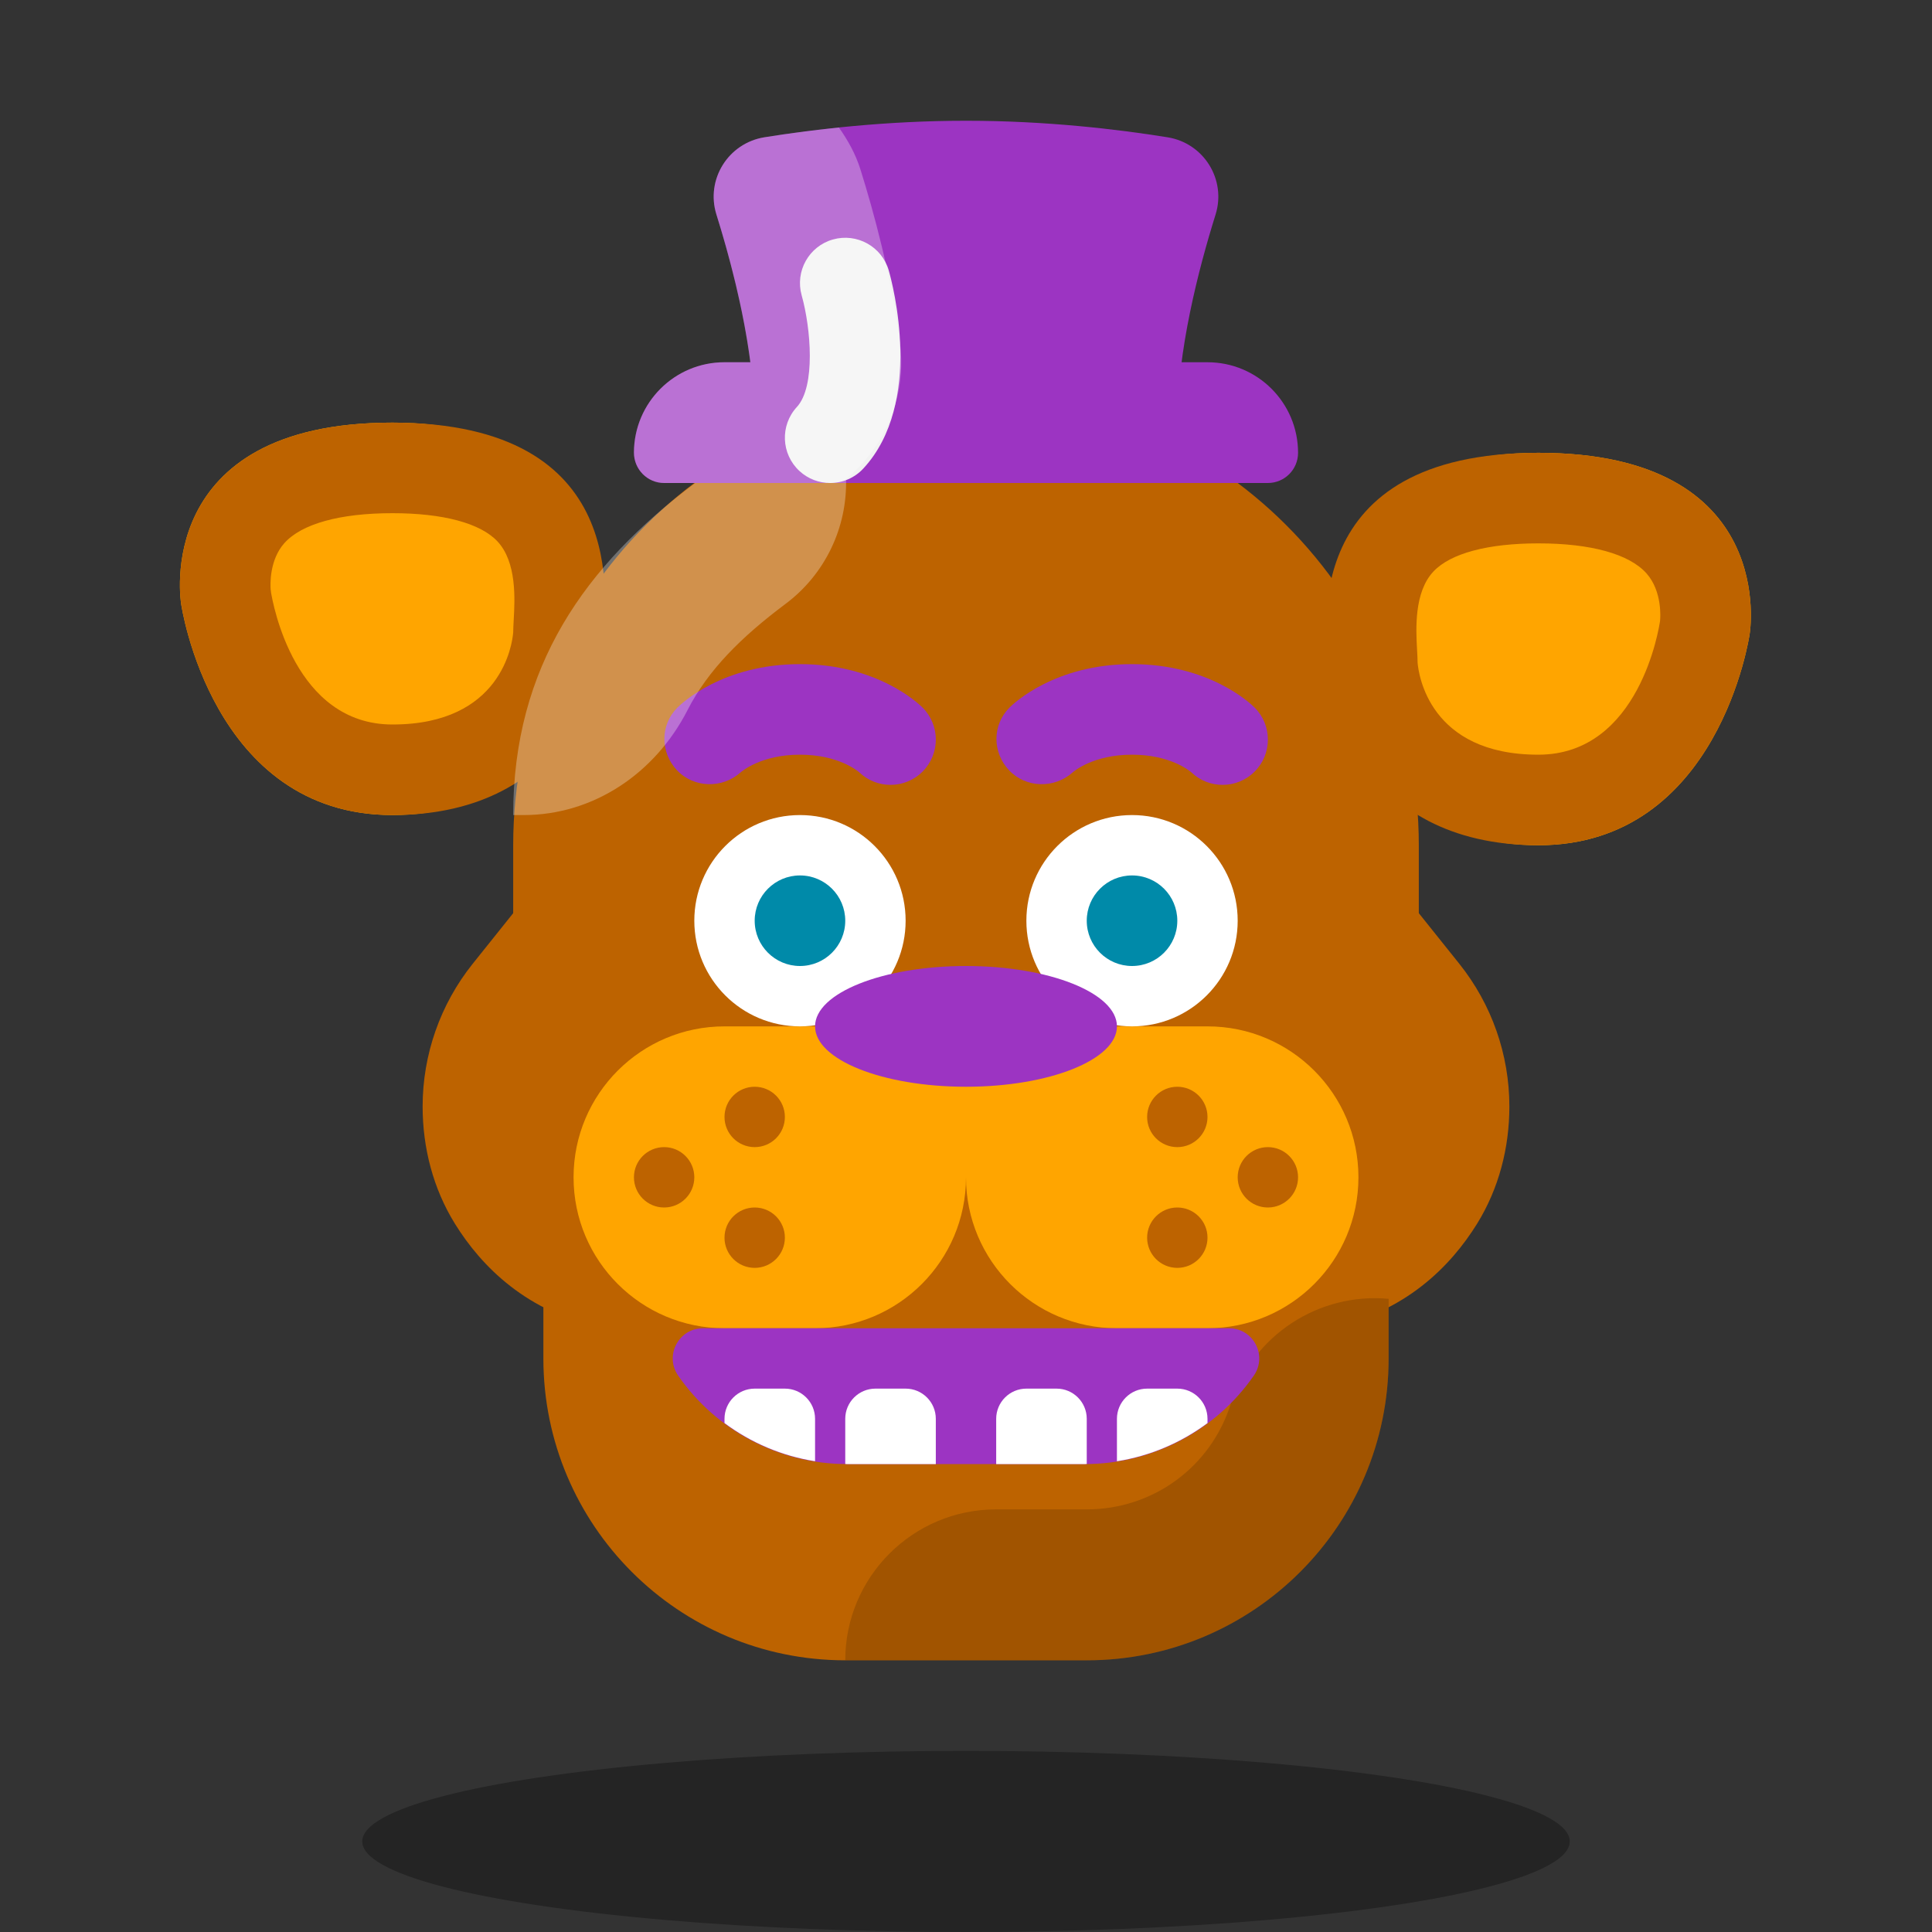 <svg xmlns="http://www.w3.org/2000/svg"  viewBox="0 0 64 64" width="64px" height="64px" baseProfile="basic"><rect x="0" y="0" width="64" height="64" fill="#333333" stroke="none"/><path fill="#bd6300" d="M47,36H17v-8c0-8.284,6.716-15,15-15h0c8.284,0,15,6.716,15,15V36z"/><path fill="#bd6300" d="M36,55h-8c-5.523,0-10-4.477-10-10V31h28v14C46,50.523,41.523,55,36,55z"/><path fill="#bd6300" d="M18,29l-2.342,2.927C14.585,33.269,14,34.936,14,36.654v0c0,1.369,0.35,2.723,1.072,3.887 C15.939,41.938,17.449,43.49,20,44L18,29z"/><path fill="#bd6300" d="M46,29l2.342,2.927C49.415,33.269,50,34.936,50,36.654v0c0,1.369-0.35,2.723-1.072,3.887 C48.061,41.938,46.551,43.49,44,44L46,29z"/><path fill="orange" d="M27,44h-3c-2.761,0-5-2.239-5-5v0c0-2.761,2.239-5,5-5h8v5C32,41.761,29.761,44,27,44z"/><path fill="orange" d="M37,44h3c2.761,0,5-2.239,5-5v0c0-2.761-2.239-5-5-5h-8v5C32,41.761,34.239,44,37,44z"/><circle cx="26.5" cy="30.5" r="3.5" fill="#fff"/><circle cx="37.5" cy="30.5" r="3.5" fill="#fff"/><ellipse cx="32" cy="34" fill="#9c34c2" rx="5" ry="2"/><circle cx="26.5" cy="30.5" r="1.5" fill="#008aa9"/><circle cx="37.5" cy="30.5" r="1.5" fill="#008aa9"/><path fill="orange" d="M19,21c0,0,2-7-6-7s-7,6-7,6s1,7,7,7S19,21,19,21z"/><path fill="#bd6300" d="M13,17c1.673,0,2.907,0.33,3.473,0.928c0.651,0.688,0.582,1.926,0.545,2.591 c-0.01,0.176-0.016,0.324-0.018,0.436C16.968,21.335,16.613,24,13,24c-3.24,0-3.962-3.989-4.03-4.424l0.011,0.031l-0.015-0.069 c-0.013-0.168-0.046-0.983,0.451-1.543C9.987,17.353,11.259,17,13,17 M13,14c-8,0-7,6-7,6s1,7,7,7s7-5,7-6S21,14,13,14L13,14z"/><path fill="orange" d="M44.96,22c0,0-2-7,6-7s7,6,7,6s-1,7-7,7S44.96,22,44.96,22z"/><path fill="#bd6300" d="M50.96,18c1.741,0,3.013,0.353,3.583,0.995c0.528,0.595,0.458,1.478,0.449,1.567l-0.002,0.014 C54.964,20.756,54.32,25,50.96,25c-3.613,0-3.968-2.665-4-3.044c-0.001-0.113-0.008-0.26-0.018-0.436 c-0.037-0.665-0.106-1.903,0.545-2.591C48.053,18.33,49.287,18,50.96,18 M50.96,15c-8,0-7,6-7,7s1,6,7,6s7-7,7-7 S58.96,15,50.96,15L50.96,15z"/><path fill="#9c34c2" d="M42,16H22c-0.552,0-1-0.448-1-1v0c0-1.657,1.343-3,3-3h16c1.657,0,3,1.343,3,3v0 C43,15.552,42.552,16,42,16z"/><path fill="#9c34c2" d="M32,4c-2.659,0-5.035,0.283-6.678,0.548c-1.2,0.194-1.952,1.401-1.589,2.561 C24.304,8.933,25,11.64,25,14h7h7c0-2.36,0.696-5.067,1.267-6.891c0.363-1.16-0.389-2.368-1.589-2.561C37.035,4.283,34.659,4,32,4z"/><path d="M46,45v-1.975c-2.294-0.213-4.509,1.188-5.229,3.476C40.114,48.594,38.197,50,36,50h-3 c-2.762,0-5,2.239-5,5h8C41.523,55,46,50.523,46,45z" opacity=".15"/><path fill="#9c34c2" d="M29.5,26c-0.374,0-0.747-0.139-1.037-0.417C28.403,25.532,27.761,25,26.5,25 c-1.297,0-1.939,0.563-1.967,0.587c-0.605,0.543-1.547,0.52-2.106-0.07c-0.559-0.59-0.562-1.503,0.013-2.077 C22.587,23.292,23.952,22,26.5,22s3.913,1.292,4.061,1.439c0.586,0.585,0.586,1.536,0,2.121C30.268,25.854,29.884,26,29.5,26z"/><path fill="#9c34c2" d="M40.5,26c-0.374,0-0.747-0.139-1.037-0.417C39.403,25.532,38.761,25,37.5,25 c-1.297,0-1.939,0.563-1.967,0.587c-0.605,0.543-1.548,0.52-2.106-0.07s-0.562-1.503,0.013-2.077C33.587,23.292,34.952,22,37.5,22 s3.913,1.292,4.061,1.439c0.586,0.585,0.586,1.536,0,2.121C41.268,25.854,40.884,26,40.5,26z"/><path fill="#9c34c2" d="M23.287,44h17.426c0.807,0,1.282,0.907,0.821,1.57l0,0c-1.274,1.835-3.367,2.93-5.601,2.93h-7.867 c-2.234,0-4.327-1.094-5.601-2.93l0,0C22.005,44.907,22.48,44,23.287,44z"/><path fill="#fff" d="M26,46h-1c-0.552,0-1,0.448-1,1v0.141c0.88,0.655,1.906,1.091,3,1.264V47C27,46.448,26.552,46,26,46 z"/><path fill="#fff" d="M30,46h-1c-0.552,0-1,0.448-1,1v1.496c0.022,0,0.044,0.004,0.067,0.004H31V47 C31,46.448,30.552,46,30,46z"/><path fill="#fff" d="M35.933,48.5c0.022,0,0.044-0.004,0.067-0.004V47c0-0.552-0.448-1-1-1h-1c-0.552,0-1,0.448-1,1v1.5 H35.933z"/><path fill="#fff" d="M40,47.141V47c0-0.552-0.448-1-1-1h-1c-0.552,0-1,0.448-1,1v1.406 C38.094,48.232,39.12,47.796,40,47.141z"/><circle cx="25" cy="37" r="1" fill="#bd6300"/><circle cx="22" cy="39" r="1" fill="#bd6300"/><circle cx="25" cy="41" r="1" fill="#bd6300"/><circle cx="39" cy="37" r="1" fill="#bd6300"/><circle cx="42" cy="39" r="1" fill="#bd6300"/><circle cx="39" cy="41" r="1" fill="#bd6300"/><ellipse cx="32" cy="61" opacity=".3" rx="20" ry="3"/><path fill="#f2f2f2" d="M27.5,16c-0.364,0-0.729-0.131-1.018-0.398c-0.608-0.562-0.646-1.511-0.085-2.12 c0.626-0.678,0.465-2.608,0.159-3.699c-0.224-0.796,0.239-1.625,1.035-1.85c0.795-0.224,1.623,0.234,1.851,1.029 c0.126,0.441,1.173,4.373-0.84,6.555C28.307,15.838,27.903,16,27.5,16z"/><path fill="#fff" d="M29.813,11.353c-0.288-2.209-0.871-4.34-1.309-5.738 c-0.162-0.516-0.417-0.972-0.715-1.391c-0.93,0.096-1.768,0.211-2.467,0.323c-1.2,0.194-1.952,1.401-1.589,2.561 c0.414,1.322,0.89,3.109,1.122,4.891H24c-1.649,0-2.987,1.33-3,2.976C20.996,15.536,21.44,16,22,16l1.027,0 C19.375,18.736,17,22.085,17,27h0.344c2.336,0,4.371-1.401,5.434-3.481c0.679-1.328,1.785-2.423,3.247-3.517 c1.321-0.99,2.043-2.543,2.001-4.136c0.209-0.171,0.405-0.361,0.586-0.567C29.562,14.218,30,12.78,29.813,11.353z" opacity=".3"/></svg>